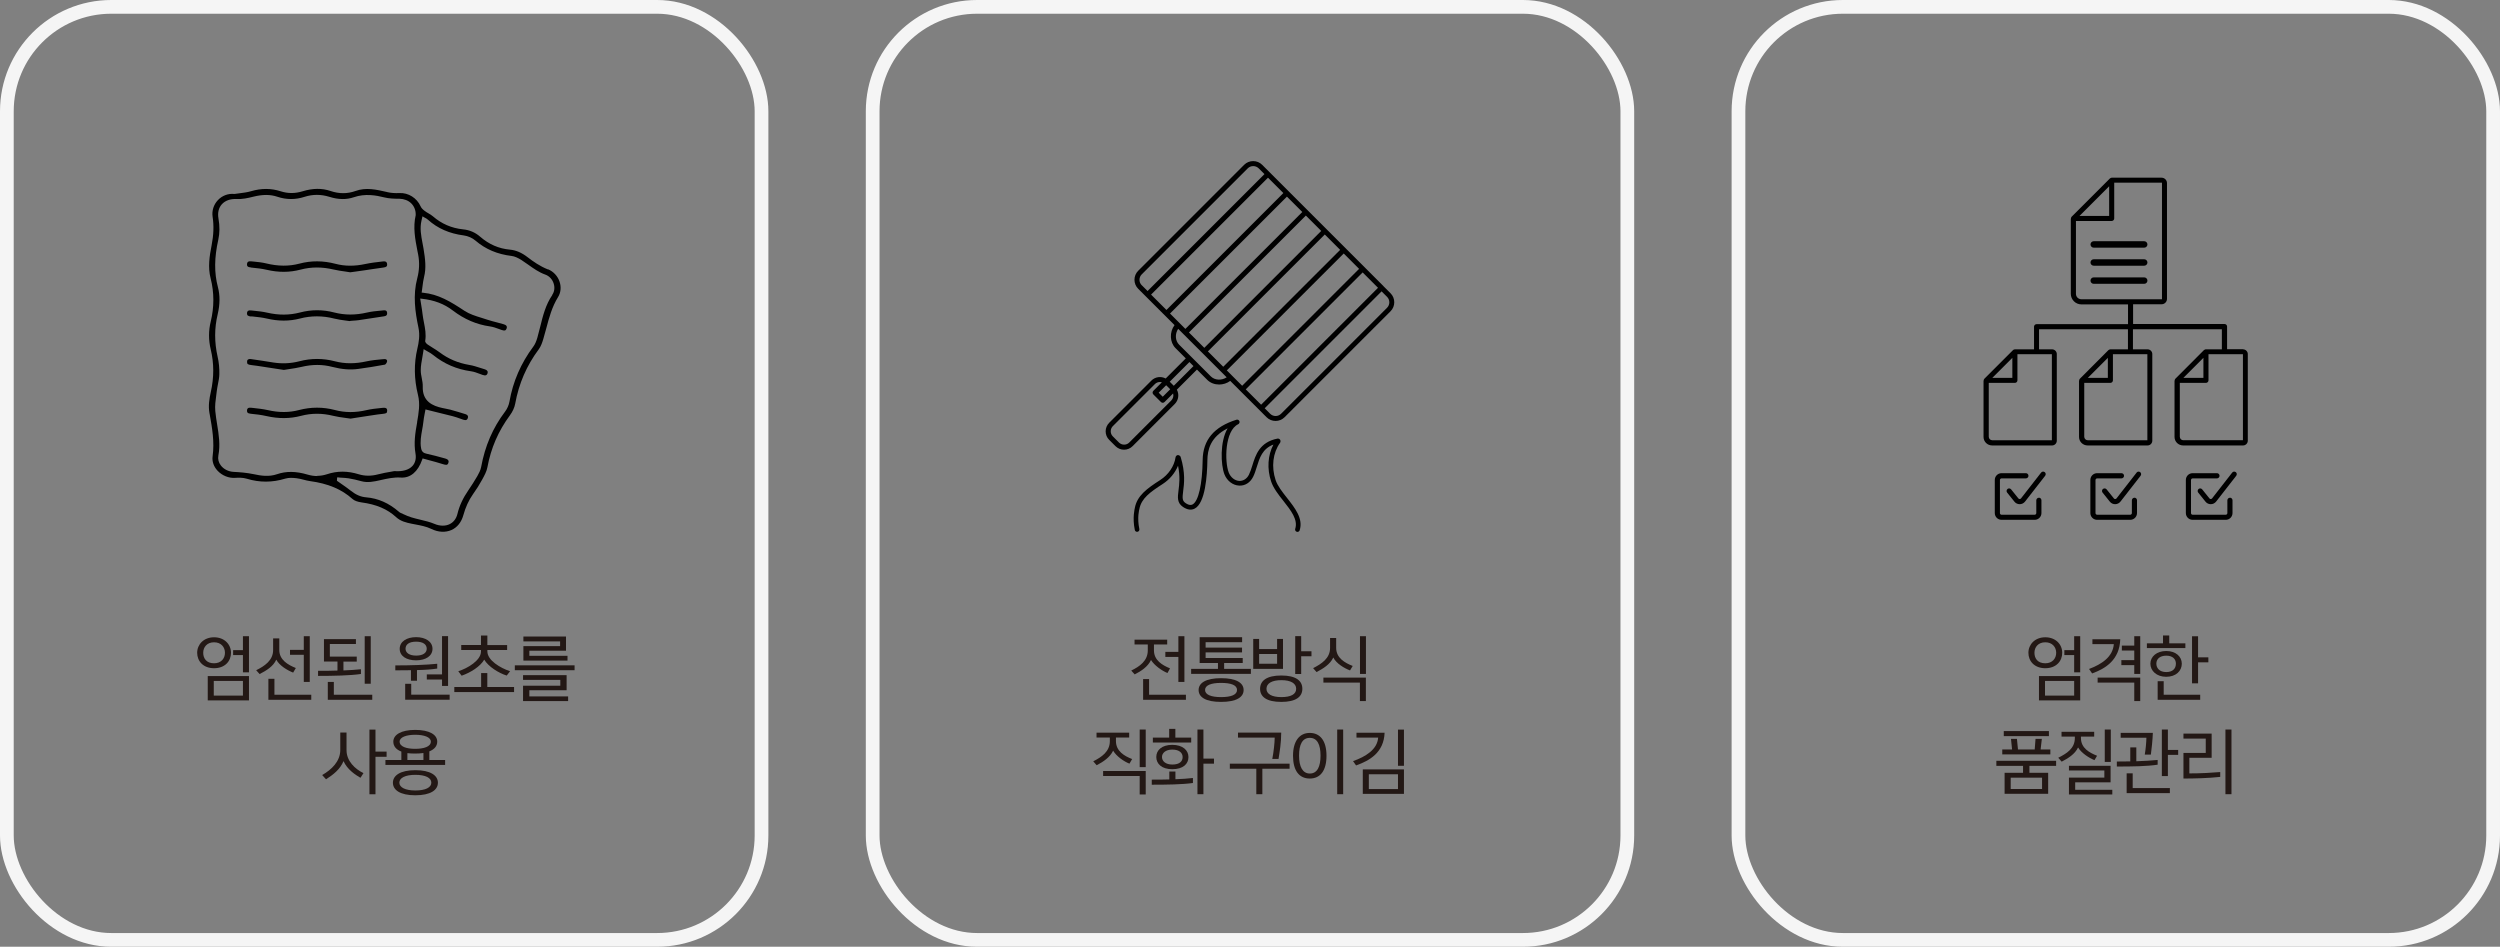 <?xml version="1.0" encoding="UTF-8"?><svg id="_레이어_2" xmlns="http://www.w3.org/2000/svg" viewBox="0 0 364.4 138"><rect x="0" y="0" width="364.4" height="138" fill="#808080" stroke="none"/><defs><style>.cls-1{fill:none;stroke:#f5f5f5;stroke-miterlimit:10;stroke-width:2px;}.cls-2{fill:#231815;}</style></defs><g id="_레이어_1-2"><rect class="cls-1" x="1" y="1" width="110" height="136" rx="15.22" ry="15.22"/><rect class="cls-1" x="127.2" y="1" width="110" height="136" rx="15.22" ry="15.22"/><rect class="cls-1" x="253.4" y="1" width="110" height="136" rx="15.22" ry="15.22"/><g><path class="cls-2" d="M298.12,92.89c1.52,0,2.47,1.04,2.47,2.26s-.88,2.25-2.47,2.25-2.46-1.04-2.46-2.25,.95-2.26,2.46-2.26Zm1.59,2.26c0-.82-.56-1.53-1.59-1.53s-1.58,.71-1.58,1.53,.47,1.53,1.58,1.53c1.04,0,1.59-.71,1.59-1.53Zm3.5,6.94h-6.01v-3.55h6.01v3.55Zm-.88-.7v-2.14h-4.25v2.14h4.25Zm-1.43-6.63h1.43v-2.03h.88v5.27h-.88v-2.52h-1.43v-.72Z"/><path class="cls-2" d="M309.05,93.18c-.1,3-2.14,4.27-4.1,4.98l-.45-.65c1.87-.7,3.47-1.78,3.61-3.62h-3.12v-.71h4.07Zm2.91,9.01h-.87v-2.69h-5.34v-.73h6.21v3.42Zm0-3.96h-.87v-1.28h-1.88v-.73h1.88v-1.4h-1.81v-.72h1.81v-1.37h.87v5.5Z"/><path class="cls-2" d="M318.54,94.46h-5.61v-.69h2.35v-1.14h.91v1.14h2.35v.69Zm-2.8,4.19c-1.4,0-2.3-.88-2.3-1.91s.92-1.85,2.31-1.85,2.27,.81,2.27,1.85-.84,1.91-2.28,1.91Zm-1.43-1.92c0,.67,.48,1.23,1.44,1.23s1.41-.52,1.41-1.23c0-.65-.46-1.16-1.41-1.16s-1.44,.51-1.44,1.16Zm6.39,5.27h-6.2v-2.71h.88v1.97h5.32v.74Zm-.31-9.26v3.07h1.5v.73h-1.5v3.06h-.88v-6.86h.88Z"/><path class="cls-2" d="M299.71,111.63h-3.9v1.01h2.73v3.06h-6.35v-3.06h2.69v-1.01h-3.89v-.74h8.71v.74Zm-7.86-1.67v-.72h1.43l-.16-1.54h.87l.15,1.54h2.44l.12-1.54h.92l-.18,1.54h1.42v.72h-7.01Zm.22-2.66v-.74h6.58v.74h-6.58Zm5.58,7.7v-1.65h-4.57v1.65h4.57Z"/><path class="cls-2" d="M305.29,110.8c-.79-.32-1.9-1.03-2.39-1.85-.45,.97-1.46,1.59-2.39,2.07l-.5-.57c1.2-.6,2.42-1.34,2.42-2.87v-.21h-1.94v-.7h4.76v.7h-1.93v.2c0,1.47,1.21,2.13,2.35,2.59l-.38,.64Zm2.6,5h-6.32v-2.46h5.16v-1.04h-5.16v-.68h6.07v2.41h-5.16v1.09h5.41v.68Zm-.22-4.74h-.88v-4.72h.88v4.72Z"/><path class="cls-2" d="M308.55,111c.67,0,1.32,0,1.96-.02v-2.04h.88v2.02c1.16-.03,2.21-.11,3.11-.19v.69c-1.55,.24-3.73,.27-5.95,.27v-.73Zm5.25-4.18c-.03,.94-.19,2.51-.29,3.17h-.89c.12-.67,.23-1.77,.24-2.46h-3.75v-.71h4.69Zm2.48,8.79h-6.3v-2.89h.88v2.15h5.42v.74Zm1.21-5.58h-1.5v3.09h-.88v-6.78h.88v2.97h1.5v.72Z"/><path class="cls-2" d="M323.62,113.24c-1.72,.19-3.79,.24-5.36,.24v-3.73h3.25v-2.09h-3.25v-.73h4.11v3.53h-3.25v2.27c1.75,0,2.97-.08,4.5-.2v.71Zm1.64,2.52h-.88v-9.42h.88v9.42Z"/></g><g><path d="M326.98,50.9h-2.36s0-3.3,0-3.3c0-.21-.16-.37-.37-.37h-13.33v-2.88h4.15c.44,0,.79-.35,.79-.79V26.69c0-.44-.36-.79-.79-.79h-7.27c-.06,.01-.09,.02-.12,.03-.08,.03-.12,.06-.14,.08l-5.58,5.58s-.05,.06-.07,.11c-.02,.07-.03,.1-.03,.13l-.02,.09v10.91c0,.41,.17,.8,.46,1.09,.29,.29,.68,.45,1.09,.45h6.79v2.88h-13.33c-.19,0-.35,.15-.37,.34v.11s0,0,0,0v3.22h-2.8c-.06,0-.09,.02-.12,.03-.08,.03-.12,.05-.14,.08l-4.18,4.18s-.05,.06-.07,.11c-.02,.07-.03,.1-.03,.13l-.02,.09v8.15c0,.69,.57,1.24,1.25,1.24h8.74c.38,0,.69-.31,.69-.69v-12.63c0-.38-.31-.69-.69-.69h-1.9s0-2.93,0-2.93h12.96v2.93h-2.58c-.05,0-.09,.02-.12,.03-.08,.03-.12,.06-.14,.08l-4.17,4.18s-.05,.06-.07,.11c-.02,.07-.03,.1-.03,.13l-.02,.09v8.15c0,.69,.57,1.24,1.25,1.24h8.74c.38,0,.69-.31,.69-.69v-12.63c0-.38-.31-.69-.69-.69h-2.13s0-2.93,0-2.93h12.96v2.93h-2.37s-.06,.02-.1,.03c-.08,.03-.12,.06-.14,.08l-4.17,4.18s-.05,.06-.07,.11c-.02,.07-.03,.1-.03,.13l-.02,.09v8.15c0,.69,.57,1.24,1.25,1.24h8.74c.38,0,.69-.31,.69-.69v-12.63c0-.38-.31-.69-.69-.69Zm-33.66,1.26v2.92s-2.92,0-2.92,0l2.92-2.92Zm5.76-.52v12.53s-8.69,0-8.69,0c-.28,0-.51-.23-.51-.51v-7.85s3.81,0,3.81,0c.1,0,.19-.04,.26-.11,.07-.07,.11-.16,.11-.26v-3.81s5.02,0,5.02,0Zm8.35-24.49v4.32s-4.32,0-4.32,0l4.32-4.32Zm-.19,25.01v2.92s-2.92,0-2.92,0l2.92-2.92Zm5.76-.52v12.53s-8.69,0-8.69,0c-.28,0-.51-.23-.51-.51v-7.85h3.81c.2,0,.37-.17,.37-.37v-3.81s5.02,0,5.02,0Zm-9.61-8.02c-.21,0-.41-.08-.57-.23-.15-.15-.23-.35-.23-.57v-10.61s5.21,0,5.21,0c.1,0,.19-.04,.26-.11,.07-.07,.11-.16,.11-.26v-5.21s6.96,0,6.96,0v16.99s-11.74,0-11.74,0Zm17.78,8.54v2.92h-2.92l2.92-2.92Zm-2.93,12.01c-.28,0-.51-.23-.51-.51v-7.85h3.81c.2,0,.37-.17,.37-.37v-3.81h5.02s0,12.53,0,12.53h-8.69Z"/><path d="M305.18,36.1h7.36c.26,0,.47-.21,.47-.47s-.21-.47-.47-.47h-7.36c-.26,0-.47,.21-.47,.47s.21,.47,.47,.47Z"/><path d="M305.18,38.73h7.36c.26,0,.47-.21,.47-.47s-.21-.47-.47-.47h-7.36c-.26,0-.47,.21-.47,.47s.21,.47,.47,.47Z"/><path d="M305.18,41.37h7.36c.26,0,.47-.21,.47-.47s-.21-.47-.47-.47h-7.36c-.26,0-.47,.21-.47,.47s.21,.47,.47,.47Z"/><path d="M297.51,68.89l-2.93,3.76c-.06,.07-.14,.09-.18,.09-.06,.01-.15-.02-.2-.09l-1.06-1.32c-.07-.09-.18-.14-.29-.14-.08,0-.17,.03-.23,.08-.16,.13-.19,.37-.06,.53l1.06,1.32c.19,.24,.47,.37,.77,.37,.31,0,.59-.14,.78-.38l2.93-3.76c.06-.08,.09-.18,.08-.28s-.06-.19-.14-.25c-.16-.13-.4-.1-.53,.07Z"/><path d="M297.19,72.55c-.21,0-.38,.17-.38,.38v1.86c0,.13-.11,.24-.24,.24h-4.82c-.13,0-.24-.11-.24-.24v-4.82c0-.13,.11-.24,.24-.24h3.54c.21,0,.38-.17,.38-.38s-.17-.38-.38-.38h-3.54c-.55,0-.99,.44-.99,.99v4.82c0,.55,.44,.99,.99,.99h4.82c.55,0,.99-.44,.99-.99v-1.86c0-.21-.17-.38-.38-.38Z"/><path d="M311.43,68.89l-2.93,3.76c-.04,.06-.11,.09-.18,.09-.07,.01-.15-.02-.2-.09l-1.06-1.32c-.07-.09-.18-.14-.29-.14-.08,0-.17,.03-.24,.08-.08,.06-.13,.15-.14,.25-.01,.1,.02,.2,.08,.28l1.06,1.32c.19,.24,.47,.37,.77,.37,.31,0,.59-.14,.78-.38l2.93-3.76c.06-.08,.09-.18,.08-.28-.01-.1-.06-.19-.14-.25-.16-.13-.4-.1-.53,.07Z"/><path d="M311.12,72.55c-.21,0-.38,.17-.38,.38v1.86c0,.13-.11,.24-.24,.24h-4.82c-.13,0-.24-.11-.24-.24v-4.82c0-.13,.11-.24,.24-.24h3.54c.21,0,.38-.17,.38-.38s-.17-.38-.38-.38h-3.54c-.55,0-.99,.44-.99,.99v4.82c0,.55,.44,.99,.99,.99h4.82c.55,0,.99-.44,.99-.99v-1.86c0-.21-.17-.38-.38-.38Z"/><path d="M325.36,68.89l-2.93,3.76c-.06,.07-.14,.09-.18,.09-.06,.01-.15-.02-.2-.09l-1.06-1.32c-.07-.09-.18-.14-.29-.14-.08,0-.17,.03-.23,.08-.16,.13-.19,.37-.06,.53l1.06,1.32c.19,.24,.47,.37,.77,.37,.31,0,.59-.14,.78-.38l2.93-3.76c.06-.08,.09-.18,.08-.28s-.06-.19-.14-.25c-.17-.13-.4-.1-.53,.07Z"/><path d="M325.04,72.55c-.21,0-.38,.17-.38,.38v1.86c0,.13-.11,.24-.24,.24h-4.82c-.13,0-.24-.11-.24-.24v-4.82c0-.13,.11-.24,.24-.24h3.54c.21,0,.38-.17,.38-.38s-.17-.38-.38-.38h-3.54c-.55,0-.99,.44-.99,.99v4.82c0,.55,.44,.99,.99,.99h4.82c.55,0,.99-.44,.99-.99v-1.86c0-.21-.17-.38-.38-.38Z"/></g><g><path class="cls-2" d="M31.2,92.89c1.52,0,2.47,1.04,2.47,2.26s-.88,2.25-2.47,2.25-2.46-1.04-2.46-2.25,.95-2.26,2.46-2.26Zm1.59,2.26c0-.82-.56-1.53-1.59-1.53s-1.58,.71-1.58,1.53,.47,1.53,1.58,1.53c1.04,0,1.59-.71,1.59-1.53Zm3.5,6.94h-6.01v-3.55h6.01v3.55Zm-.88-.7v-2.14h-4.25v2.14h4.25Zm-1.43-6.63h1.43v-2.03h.88v5.27h-.88v-2.52h-1.43v-.72Z"/><path class="cls-2" d="M42.73,98.04c-.84-.33-1.99-1.01-2.46-1.89-.44,1-1.49,1.62-2.43,2.1l-.5-.56c1.21-.59,2.47-1.43,2.47-2.93v-1.71h.9v1.69c0,1.46,1.27,2.17,2.41,2.63l-.39,.67Zm2.64,3.96h-6.25v-3.06h.88v2.32h5.37v.74Zm-.22-2.6h-.87v-3.96h-2.01v-.72h2.01v-1.99h.87v6.67Z"/><path class="cls-2" d="M46.36,97.78c.94,0,1.91,0,2.83-.04v-1.31h-1.97v-3.27h4.66v.71h-3.8v1.84h3.92v.72h-1.94v1.29c.95-.04,1.82-.09,2.55-.17v.69c-1.56,.23-4.08,.28-6.25,.28v-.74Zm7.91,4.22h-6.49v-2.6h.88v1.86h5.6v.74Zm-.23-2.34h-.88v-6.93h.88v6.93Z"/><path class="cls-2" d="M57.62,96.99c2.24,0,4.53-.07,6.11-.24v.7c-.81,.13-1.84,.2-2.95,.22v1.55h-.88v-1.53c-.75,.02-1.54,.02-2.28,.02v-.72Zm3.03-4.12c1.39,0,2.39,.66,2.39,1.7s-.98,1.68-2.39,1.68-2.39-.62-2.39-1.68,1.03-1.7,2.39-1.7Zm4.89,9.12h-6.48v-2.32h.88v1.58h5.6v.74Zm-4.89-8.46c-1.03,0-1.54,.41-1.54,1.03,0,.57,.53,1,1.55,1s1.54-.42,1.54-1c0-.63-.53-1.03-1.55-1.03Zm4.66,6.45h-.88v-.93h-2.22v-.75h2.22v-5.58h.88v7.26Z"/><path class="cls-2" d="M74.93,100.88h-8.71v-.74h3.91v-2.03h.9v2.03h3.9v.74Zm-3.89-6.86h2.88v.72h-2.88v.21c0,1.3,1.89,2.42,3.31,2.89l-.49,.63c-1.16-.36-2.66-1.29-3.28-2.32-.6,1.03-1.99,1.88-3.29,2.34l-.49-.65c1.37-.43,3.31-1.58,3.31-2.89v-.21h-2.88v-.72h2.88v-1.38h.93v1.38Z"/><path class="cls-2" d="M83.75,96.98v.71h-8.71v-.71h8.71Zm-.94,5.21h-6.57v-2.24h5.43v-.85h-5.43v-.69h6.35v2.2h-5.43v.9h5.65v.68Zm-6.52-5.9v-2.11h5.35v-.69h-5.35v-.71h6.21v2.07h-5.34v.74h5.56v.7h-6.44Z"/><path class="cls-2" d="M50.51,106.77v2.57c0,1.59,1.22,2.74,2.47,3.35l-.44,.68c-.8-.46-1.93-1.23-2.47-2.43-.5,1.22-1.52,1.99-2.55,2.65l-.56-.62c1.38-.79,2.64-2,2.64-3.65v-2.55h.91Zm4.22-.42v3.2h1.62v.76h-1.62v5.46h-.88v-9.42h.88Z"/><path class="cls-2" d="M64.89,111.5h-8.71v-.72h2.32v-1.23c-.77-.29-1.17-.79-1.17-1.45,0-1,1.13-1.71,3.19-1.71s3.21,.69,3.21,1.71c0,.65-.42,1.13-1.15,1.42v1.26h2.3v.72Zm-1.06,2.59c0,1.05-1.05,1.83-3.29,1.83s-3.27-.78-3.27-1.83,1.07-1.83,3.27-1.83,3.29,.77,3.29,1.83Zm-3.29-1.15c-1.47,0-2.33,.45-2.33,1.14s.86,1.14,2.33,1.14,2.33-.43,2.33-1.14-.86-1.14-2.33-1.14Zm-2.29-4.84c0,.73,1,1.05,2.27,1.05s2.28-.32,2.28-1.05c0-.66-1-1-2.28-1s-2.27,.35-2.27,1Zm2.27,1.74c-.42,0-.79-.02-1.14-.06v1h2.34v-1.02c-.36,.05-.77,.08-1.21,.08Z"/></g><g><path d="M79.86,39.27c-1.17-.47-2.14-1.15-2.93-1.76-.89-.69-1.72-1.04-2.59-1.12-1.64-.15-3.07-.77-4.38-1.91-.69-.6-1.52-.96-2.47-1.05-1.66-.17-3.14-.81-4.39-1.9-.19-.17-.41-.29-.64-.43-.18-.1-.36-.21-.53-.34-.22-.16-.5-.39-.62-.68-.55-1.23-1.79-2-3.08-1.94-.65,.03-1.24-.01-1.75-.13l-.06-.02c-1.58-.36-3.06-.71-4.61-.15-1.17,.42-2.39,.42-3.62,0-1.27-.43-2.6-.41-4.08,.04-1.1,.34-2.15,.34-3.2,0-1.4-.45-2.81-.45-4.32-.01-.54,.16-1.11,.23-1.66,.3-.25,.03-.49,.06-.74,.1h-.02s-.02,0-.02,0c-.89-.09-1.77,.24-2.39,.9-.62,.66-.9,1.54-.77,2.42,.2,1.3,.15,2.67-.15,4.19-.3,1.53-.56,3.17-.14,4.79,.53,2.07,.53,4.2,.01,6.32-.32,1.32-.32,2.67,0,4.02,.49,2.03,.5,4.08,.01,6.26-.21,.95-.38,1.98-.19,3.04l.04,.2c.35,1.96,.71,3.99,.42,6.1-.1,.74,.15,1.49,.72,2.1,.66,.71,1.64,1.11,2.57,1.04,.45-.03,1.12-.05,1.7,.13,1.87,.57,3.71,.56,5.61-.02,.27-.08,.55-.11,.84-.11s.56,.03,.82,.06c.34,.04,.68,.13,1,.21,.3,.08,.61,.16,.91,.2,2.66,.36,4.64,1.19,6.23,2.62,.27,.24,.73,.41,1.31,.49,2.15,.29,3.76,.97,5.04,2.15,.65,.6,1.48,.8,2.28,.96,.17,.03,.35,.07,.52,.1,.79,.15,1.6,.3,2.32,.65,1.02,.5,2.07,.55,2.95,.16,.83-.37,1.44-1.13,1.72-2.14,.33-1.19,.79-2.19,1.4-3.06,.54-.76,.95-1.41,1.29-2.04l.08-.14c.31-.57,.63-1.15,.74-1.75,.52-2.81,1.59-5.29,3.28-7.58,.4-.54,.67-1.14,.77-1.68,.54-2.96,1.66-5.56,3.44-7.95,.32-.43,.51-1,.66-1.5,.15-.51,.29-1.03,.43-1.54,.41-1.54,.83-3.13,1.72-4.57,.4-.64,.48-1.45,.23-2.22-.27-.83-.9-1.51-1.69-1.83Zm-33.6,30.12c-.47,0-.95-.07-1.45-.22-1.65-.49-3.1-.51-4.43-.05-1.19,.41-2.37,.22-3.38,0-1.05-.22-2.13-.3-2.96-.34-.73-.04-1.42-.38-1.84-.92-.34-.43-.47-.95-.37-1.47,.3-1.54,.06-3.06-.18-4.52-.1-.64-.21-1.3-.27-1.96-.07-.76,.04-1.54,.14-2.29,.03-.21,.06-.42,.08-.63,.04-.34,.11-.68,.17-1.01,.1-.49,.19-.96,.2-1.44,.02-.85-.06-1.73-.25-2.54-.48-2.13-.48-4.15,.01-6.2,.34-1.44,.35-2.74,.03-3.96-.55-2.08-.53-4.28,.06-6.91,.21-.95,.22-1.97,.02-3.11-.14-.8,.03-1.53,.49-2.04,.49-.55,1.26-.82,2.16-.77,.81,.04,1.66-.14,2.39-.33,1.41-.35,2.51-.35,3.55,0,1.31,.44,2.64,.44,3.96,.01,1.18-.38,2.4-.38,3.62,0,1.31,.41,2.47,.43,3.56,.06,1.65-.57,3.24-.28,4.43,.02,.71,.18,1.5,.2,2.23,.2,.66,.02,1.28,.24,1.72,.68,.42,.42,.65,1,.64,1.62,0,.03,0,.07,0,.1-.41,1.75-.08,3.5,.25,5.19l.11,.55c.22,1.15,.17,2.31-.13,3.44-.66,2.48-.31,4.92,.17,7.2,.24,1.13,.05,2.19-.16,3.08-.51,2.16-.48,4.42,.09,6.72,.34,1.35,.1,2.67-.12,3.95v.07c-.29,1.59-.5,3.02-.24,4.53,.13,.74-.03,1.37-.44,1.82-.53,.58-1.44,.84-2.65,.75-.14,.03-.31,.06-.49,.09-.54,.09-1.2,.21-1.86,.38-1.01,.27-1.93,.26-2.8,0-1.63-.51-3.16-.52-4.67-.01-.46,.15-.93,.23-1.41,.23Zm34.24-26.38c-.97,1.41-1.37,3.04-1.76,4.62-.13,.53-.27,1.08-.42,1.61-.16,.55-.35,.97-.59,1.29-1.8,2.41-2.97,5.11-3.47,8-.09,.52-.33,1.06-.65,1.48-1.78,2.36-2.92,5-3.48,8.07-.09,.47-.33,.92-.55,1.31-.41,.7-.85,1.4-1.31,2.07-.78,1.13-1.31,2.26-1.6,3.47-.17,.67-.55,1.18-1.11,1.46-.31,.16-.66,.23-1.03,.23s-.79-.08-1.18-.25c-.66-.28-1.38-.45-2.09-.62-.43-.1-.87-.21-1.3-.34-.4-.12-.78-.29-1.15-.46-.15-.07-.29-.13-.44-.2-.09-.04-.16-.1-.23-.16-1.47-1.27-3.02-1.95-4.77-2.1-.78-.06-1.5-.37-2.25-.97-.42-.34-.88-.65-1.32-.96-.2-.14-.4-.28-.6-.42l-.09-.06,.03-.49h.2c.15,.03,.29,.03,.44,.04,.33,.02,.68,.04,1.02,.09,.62,.1,1.25,.25,1.87,.42,.93,.26,1.82,.06,2.77-.15l.07-.02c.96-.21,1.91-.43,2.92-.36,1.38,.09,2.49-.84,3.11-2.62l.06-.17,.18,.05c.26,.07,.53,.14,.8,.22,.64,.17,1.31,.35,1.96,.56,.51,.16,.69,.16,.81-.16,.06-.14,.06-.26,.01-.36-.06-.13-.23-.23-.47-.3-1.02-.29-1.88-.51-2.69-.69-.38-.09-.71-.21-.82-.8-.17-.93,0-1.82,.15-2.68,.07-.38,.14-.77,.18-1.15,.04-.42,.12-.84,.19-1.2,.03-.15,.05-.29,.08-.42l.04-.21,1.32,.33c.9,.22,1.78,.43,2.66,.66,.38,.1,.75,.23,1.11,.36,.14,.05,.28,.1,.42,.15,.44,.15,.58-.02,.65-.21,.04-.1,.07-.24,0-.36-.06-.13-.2-.19-.3-.23-.73-.23-1.49-.46-2.26-.67-.23-.06-.47-.11-.7-.15-.15-.03-.3-.06-.45-.09-1.37-.3-2.93-.93-2.85-3.14,.01-.39-.06-.78-.14-1.19-.08-.39-.16-.8-.15-1.21,0-.61,.12-1.21,.23-1.85,.05-.29,.1-.58,.15-.9l.04-.29,.25,.15c.13,.08,.26,.15,.38,.22,.26,.14,.5,.28,.72,.46,1.65,1.33,3.46,2.11,5.56,2.4,.43,.06,.85,.22,1.25,.37,.14,.05,.28,.11,.43,.16,.49,.17,.63,0,.71-.19,.05-.14,.06-.26,0-.36-.07-.14-.24-.22-.36-.26-.2-.06-.4-.13-.61-.19-.56-.18-1.13-.37-1.7-.46-1.63-.28-3.04-.88-4.3-1.83-.33-.24-.68-.47-1.03-.68-.24-.15-.47-.29-.7-.45-.07-.05-.42-.29-.37-.56,.15-.91-.01-1.77-.19-2.68-.08-.39-.15-.8-.2-1.21-.05-.45-.12-.9-.2-1.36l-.14-.9,.25,.03c1.78,.19,3.25,.75,4.5,1.71,1.68,1.28,3.45,2.04,5.41,2.32,.45,.06,.88,.22,1.3,.37,.13,.05,.26,.09,.38,.14,.46,.16,.63,.11,.75-.19,.05-.14,.06-.25,.01-.35-.07-.15-.27-.24-.42-.28-.34-.1-.68-.19-1.02-.28-.46-.12-.93-.24-1.38-.39-.28-.09-.56-.18-.84-.27-.86-.26-1.75-.54-2.5-1.03-2.05-1.36-3.79-2.41-6.03-2.63l-.2-.02,.03-.2c.03-.23,.06-.46,.09-.68,.06-.48,.12-.94,.23-1.39,.34-1.33,.17-2.62-.08-4.16-.04-.27-.1-.54-.15-.81-.2-1.05-.41-2.14-.14-3.27l.14-.61,.23,.14c.07,.04,.14,.08,.2,.11,.13,.07,.26,.14,.36,.24,1.42,1.28,3.14,2.03,5.24,2.3,.6,.08,1.24,.36,1.69,.75,1.47,1.26,3.2,1.99,5.27,2.24,.42,.05,.88,.25,1.43,.59,.34,.22,.67,.45,.99,.68,.77,.55,1.57,1.12,2.5,1.45,.56,.2,1.02,.68,1.21,1.29,.19,.58,.12,1.18-.2,1.65Z"/><path d="M36.6,39l.19,.02c.68,.07,1.38,.14,2.06,.3,1.74,.41,3.37,.4,4.96-.02,.79-.21,1.58-.31,2.38-.31s1.58,.1,2.41,.29c.58,.14,1.17,.22,1.74,.3,.24,.03,.48,.07,.71,.11l.74-.1c.54-.08,1.05-.15,1.55-.22,.28-.04,.56-.08,.84-.13,.56-.09,1.12-.17,1.69-.24,.48-.06,.57-.2,.56-.47,0-.15-.05-.27-.13-.34-.12-.1-.3-.1-.43-.09l-.17,.02c-.81,.09-1.65,.19-2.45,.36-1.57,.34-2.98,.33-4.32-.02-1.83-.48-3.57-.49-5.3-.03-1.51,.4-3.1,.39-4.85-.04-.57-.14-1.18-.2-1.77-.26l-.43-.04c-.14-.02-.33-.01-.45,.09-.08,.07-.12,.17-.13,.32-.01,.28,.07,.44,.6,.49Z"/><path d="M36.63,46.11l.29,.03c.65,.07,1.31,.14,1.96,.29,1.7,.4,3.29,.4,4.84,0,.83-.22,1.65-.32,2.48-.32s1.68,.11,2.54,.33c.53,.13,1.08,.21,1.62,.28,.2,.03,.4,.05,.6,.08l.13-.03c.12,0,.25-.02,.37-.03,.26-.02,.54-.03,.8-.07,.86-.12,1.71-.26,2.57-.39l1.18-.18c.31-.05,.44-.19,.42-.48-.01-.14-.05-.25-.13-.31-.1-.08-.24-.08-.34-.08l-.49,.05c-.65,.06-1.32,.12-1.95,.27-1.7,.4-3.27,.39-4.79,0-1.67-.44-3.35-.44-5.01,0-1.54,.4-3.11,.41-4.79,.02-.6-.14-1.24-.21-1.85-.27l-.47-.05c-.16-.02-.37-.02-.49,.09-.08,.07-.12,.18-.12,.33,0,.31,.13,.41,.63,.47Z"/><path d="M36.61,53.21c.58,.06,1.15,.16,1.71,.24,.23,.04,.46,.07,.7,.11l2.36,.36c.25-.04,.51-.08,.77-.12,.59-.09,1.2-.18,1.79-.32,1.58-.38,3.05-.38,4.5,0,1.4,.36,2.64,.46,3.81,.29,1.26-.18,2.56-.37,3.85-.62,.09-.02,.29-.26,.32-.46,.02-.1,0-.19-.06-.25-.07-.07-.19-.11-.31-.1l-.38,.03c-.74,.07-1.51,.14-2.24,.3-1.66,.37-3.17,.37-4.62-.01-1.72-.45-3.47-.45-5.18,0-1.23,.32-2.51,.38-3.79,.18-.97-.16-2.12-.34-3.27-.5-.04,0-.09-.01-.14-.01-.11,0-.22,.02-.3,.09-.08,.06-.12,.17-.12,.32-.01,.32,.12,.42,.61,.47Z"/><path d="M56.44,59.89c0-.16-.03-.28-.11-.35-.12-.11-.32-.11-.47-.1l-.31,.03c-.71,.07-1.44,.15-2.13,.31-1.62,.38-3.13,.38-4.62-.02-1.72-.45-3.46-.45-5.19,0-1.46,.39-2.95,.39-4.56,.02-.71-.16-1.46-.24-2.18-.32l-.31-.03c-.19-.02-.35,.01-.44,.09-.08,.07-.12,.18-.12,.33,0,.26,.08,.41,.56,.46,.73,.07,1.5,.16,2.25,.33,1.79,.41,3.45,.4,5.08-.03,.76-.2,1.53-.3,2.31-.3s1.56,.1,2.37,.3c.57,.14,1.14,.22,1.74,.3,.26,.04,.53,.07,.79,.11l.75-.12c.61-.09,1.21-.19,1.81-.28l.54-.08c.53-.08,1.09-.17,1.64-.22,.47-.05,.59-.13,.59-.43Z"/></g><g><path class="cls-2" d="M168.2,93.94v.86c0,1.45,1.22,2.16,2.34,2.62l-.37,.68c-.79-.32-1.9-1.09-2.4-1.9-.45,.98-1.46,1.64-2.38,2.1l-.5-.56c1.21-.58,2.41-1.41,2.41-2.93v-.87h-1.93v-.7h4.76v.7h-1.93Zm4.66,8.06h-6.24v-3.02h.87v2.28h5.37v.74Zm-.22-2.6h-.88v-3.65h-1.9v-.73h1.9v-2.29h.88v6.67Z"/><path class="cls-2" d="M182.33,98.22h-8.71v-.73h3.91v-.85h-2.67v-3.76h6.19v.73h-5.32v.78h5.31v.7h-5.31v.82h5.41v.73h-2.71v.85h3.9v.73Zm-1.06,2.36c0,1.04-1.05,1.73-3.29,1.73s-3.27-.69-3.27-1.73,1.07-1.73,3.27-1.73,3.29,.67,3.29,1.73Zm-3.29-1.04c-1.47,0-2.33,.35-2.33,1.03s.86,1.04,2.33,1.04,2.33-.34,2.33-1.04-.86-1.03-2.33-1.03Z"/><path class="cls-2" d="M187.01,97.49h-4.34v-4.36h.86v1.48h2.62v-1.48h.86v4.36Zm-.86-.74v-1.42h-2.62v1.42h2.62Zm3.68,3.65c0,1.15-.92,1.91-3.07,1.91s-3.09-.75-3.09-1.91,.94-1.94,3.09-1.94,3.07,.77,3.07,1.94Zm-.9,0c0-.79-.78-1.26-2.16-1.26s-2.17,.47-2.17,1.26c0,.75,.77,1.21,2.17,1.21s2.16-.42,2.16-1.21Zm2.23-4.74h-1.5v2.58h-.87v-5.52h.87v2.21h1.5v.73Z"/><path class="cls-2" d="M196.78,97.72c-.85-.32-1.99-1-2.44-1.88-.45,.99-1.5,1.63-2.44,2.12l-.5-.57c1.21-.62,2.47-1.42,2.47-2.94v-1.45h.89v1.44c0,1.46,1.26,2.18,2.41,2.63l-.39,.65Zm2.31,4.47h-.87v-2.69h-5.32v-.73h6.19v3.42Zm.01-3.96h-.87v-5.5h.87v5.5Z"/><path class="cls-2" d="M164.63,111.31c-.8-.31-1.89-1.06-2.38-1.89-.46,.97-1.47,1.64-2.4,2.12l-.5-.57c1.2-.61,2.42-1.41,2.42-2.94v-.53h-1.94v-.71h4.76v.71h-1.93v.52c0,1.46,1.21,2.18,2.36,2.62l-.39,.67Zm2.37,4.49h-.88v-2.69h-5.33v-.73h6.21v3.42Zm0-3.98h-.88v-5.48h.88v5.48Z"/><path class="cls-2" d="M167.87,113.64c.87,0,1.74,0,2.57-.03v-1.15h.89v1.12c.93-.03,1.81-.09,2.55-.18v.73c-1.55,.22-3.82,.25-6,.25v-.74Zm5.76-5.41h-5.59v-.72h2.38v-1.27h.9v1.27h2.31v.72Zm-2.76,3.89c-1.54,0-2.33-.79-2.33-1.78s.8-1.77,2.33-1.77,2.36,.79,2.36,1.78-.77,1.77-2.36,1.77Zm1.51-1.77c0-.59-.46-1.09-1.51-1.09-.98,0-1.5,.51-1.5,1.08,0,.61,.53,1.1,1.51,1.1,1.06,0,1.5-.47,1.5-1.09Zm3.03-4.01v4.23h1.54v.74h-1.54v4.45h-.87v-9.42h.87Z"/><path class="cls-2" d="M187.97,111.31v.74h-3.97v3.71h-.88v-3.71h-3.86v-.74h8.71Zm-2.52-.69c.18-.91,.35-2.32,.35-3.11h-5.35v-.73h6.3c0,1.51-.23,2.82-.39,3.84h-.91Z"/><path class="cls-2" d="M193.35,110.16c0,2.16-.89,3.32-2.44,3.32s-2.44-1.16-2.44-3.32,.96-3.33,2.44-3.33,2.44,1.1,2.44,3.33Zm-.87-.02c0-1.61-.48-2.59-1.56-2.59s-1.57,.96-1.57,2.59,.53,2.61,1.57,2.61c1.1,0,1.56-1.03,1.56-2.61Zm3.3,5.62h-.87v-9.42h.87v9.42Z"/><path class="cls-2" d="M201.82,106.8c-.11,2.89-2.18,4.07-4.16,4.77l-.44-.63c1.81-.64,3.54-1.68,3.66-3.43h-3.16v-.71h4.1Zm2.82,8.91h-6v-3.56h6v3.56Zm-.87-.7v-2.15h-4.25v2.15h4.25Zm.87-3.39h-.87v-5.27h.87v5.27Z"/></g><g><path d="M201.63,41.68h0s-2.76-2.76-2.76-2.76h0s0,0,0,0l-5.52-5.52s0,0,0,0c0,0,0,0,0,0l-2.76-2.76s0,0,0,0,0,0,0,0l-5.52-5.52s0,0,0,0c0,0,0,0,0,0l-1.1-1.1c-.35-.35-.82-.54-1.31-.54s-.96,.19-1.31,.54l-15.45,15.45c-.72,.72-.72,1.9,0,2.62l5.3,5.3c-.75,1.01-.71,2.49,.14,3.35l1.5,1.5-2.93,2.93c-.67-.36-1.53-.26-2.09,.31l-6.14,6.14c-.33,.33-.52,.78-.52,1.25s.18,.92,.52,1.25l.91,.91c.33,.33,.78,.52,1.25,.52s.92-.18,1.25-.52l6.14-6.14c.57-.57,.67-1.42,.31-2.09l2.93-2.93,1.5,1.5c.45,.45,1.08,.68,1.73,.68,.57,0,1.15-.18,1.62-.53l5.3,5.3c.36,.36,.84,.54,1.31,.54s.95-.18,1.31-.54l15.45-15.45c.72-.72,.72-1.9,0-2.62l-1.06-1.06Zm-6.29-5.26l-17.04,17.04-2.24-2.24,17.04-17.04,2.24,2.24Zm-2.76-2.76l-17.04,17.04-2.24-2.24,17.04-17.04,2.24,2.24Zm-26.16,7.92c-.44-.44-.44-1.15,0-1.59l15.45-15.45c.21-.21,.49-.33,.8-.33s.58,.12,.8,.33l.84,.84-17.04,17.04-.84-.84Zm1.36,1.36l17.04-17.04,2.24,2.24-17.04,17.04-2.24-2.24Zm2.76,2.76l17.04-17.04,2.24,2.24-17.04,17.04-.82-.82s0,0,0,0c0,0,0,0,0,0l-1.42-1.42Zm-.56,10.45l.59,.59-1.09,1.09-.59-.59,1.09-1.09Zm.75,2.22l-6.14,6.14c-.2,.2-.46,.3-.74,.3s-.54-.11-.74-.3l-.91-.91c-.2-.2-.3-.46-.3-.74s.11-.54,.3-.74l6.14-6.14c.2-.2,.47-.3,.74-.3,.09,0,.19,.02,.28,.04l-1.25,1.25c-.07,.07-.11,.16-.11,.26s.04,.19,.11,.26l1.11,1.11c.07,.07,.16,.11,.26,.11s.19-.04,.26-.11l1.25-1.25c.1,.35,.01,.74-.26,1.02Zm.36-2.14l-.59-.59,2.87-2.87,.59,.59-2.87,2.87Zm5.4-1.37l-1.76-1.76s0,0,0,0l-.55-.55-2.31-2.31c-.59-.58-.62-1.59-.14-2.31l7.07,7.07c-.72,.48-1.73,.45-2.31-.14Zm3.11-.09s0,0,0,0c0,0,0,0,0,0l-.78-.78,17.04-17.04,2.24,2.24-17.04,17.04-1.46-1.46Zm1.98,1.98l17.04-17.04,2.24,2.24-17.04,17.04-2.24-2.24Zm20.6-11.89l-15.45,15.45c-.44,.44-1.15,.44-1.59,0l-.8-.8,17.04-17.04,.8,.8c.44,.44,.44,1.15,0,1.59Z"/><path d="M189.12,77.53s-.07,0-.11-.02c-.18-.06-.28-.25-.22-.43,.43-1.33-.62-2.67-1.74-4.09-.72-.91-1.45-1.85-1.77-2.81-.62-1.86-.49-3.82,.33-5.38-1.6,.6-2.02,1.95-2.42,3.25-.16,.51-.31,1-.53,1.44-.42,.85-1.19,1.34-2.04,1.29-.93-.04-1.77-.69-2.15-1.65-.53-1.36-.68-4.75,.47-6.7-2.57,1.3-2.93,3.21-2.95,4.62-.03,2.3-.31,6.28-1.85,7.08-.51,.27-1.08,.18-1.71-.24-.88-.6-.78-1.4-.65-2.41,.11-.87,.26-2.01-.07-3.6-.43,1.06-1.22,2.01-2.24,2.67-1.86,1.2-3.11,2.1-3.4,3.66-.01,.04-.35,1.25,0,2.9,.04,.18-.08,.37-.26,.4-.18,.04-.37-.08-.4-.26-.38-1.83,0-3.15,0-3.2,.33-1.79,1.74-2.82,3.7-4.08,1.21-.78,2.05-2.02,2.24-3.32,.02-.16,.18-.31,.34-.32,.16,0,.35,.12,.4,.27,.71,2.31,.51,3.91,.37,4.97-.13,1.04-.15,1.42,.35,1.76,.6,.41,.91,.25,1.01,.2,.87-.45,1.43-2.94,1.48-6.49,.04-2.91,1.65-4.83,4.92-5.86,.17-.06,.37,.04,.44,.21,.06,.16-.02,.36-.17,.44-1.99,.94-2,5.48-1.39,7.05,.28,.71,.89,1.19,1.55,1.22,.57,.01,1.1-.31,1.4-.92,.19-.39,.34-.85,.49-1.33,.47-1.52,1.05-3.4,3.66-3.92,.14-.03,.32,.05,.39,.17,.08,.12,.07,.31,0,.43-1.06,1.47-1.3,3.51-.66,5.44,.28,.85,.98,1.74,1.66,2.6,1.18,1.5,2.39,3.04,1.85,4.72-.05,.14-.18,.24-.32,.24Z"/></g></g></svg>